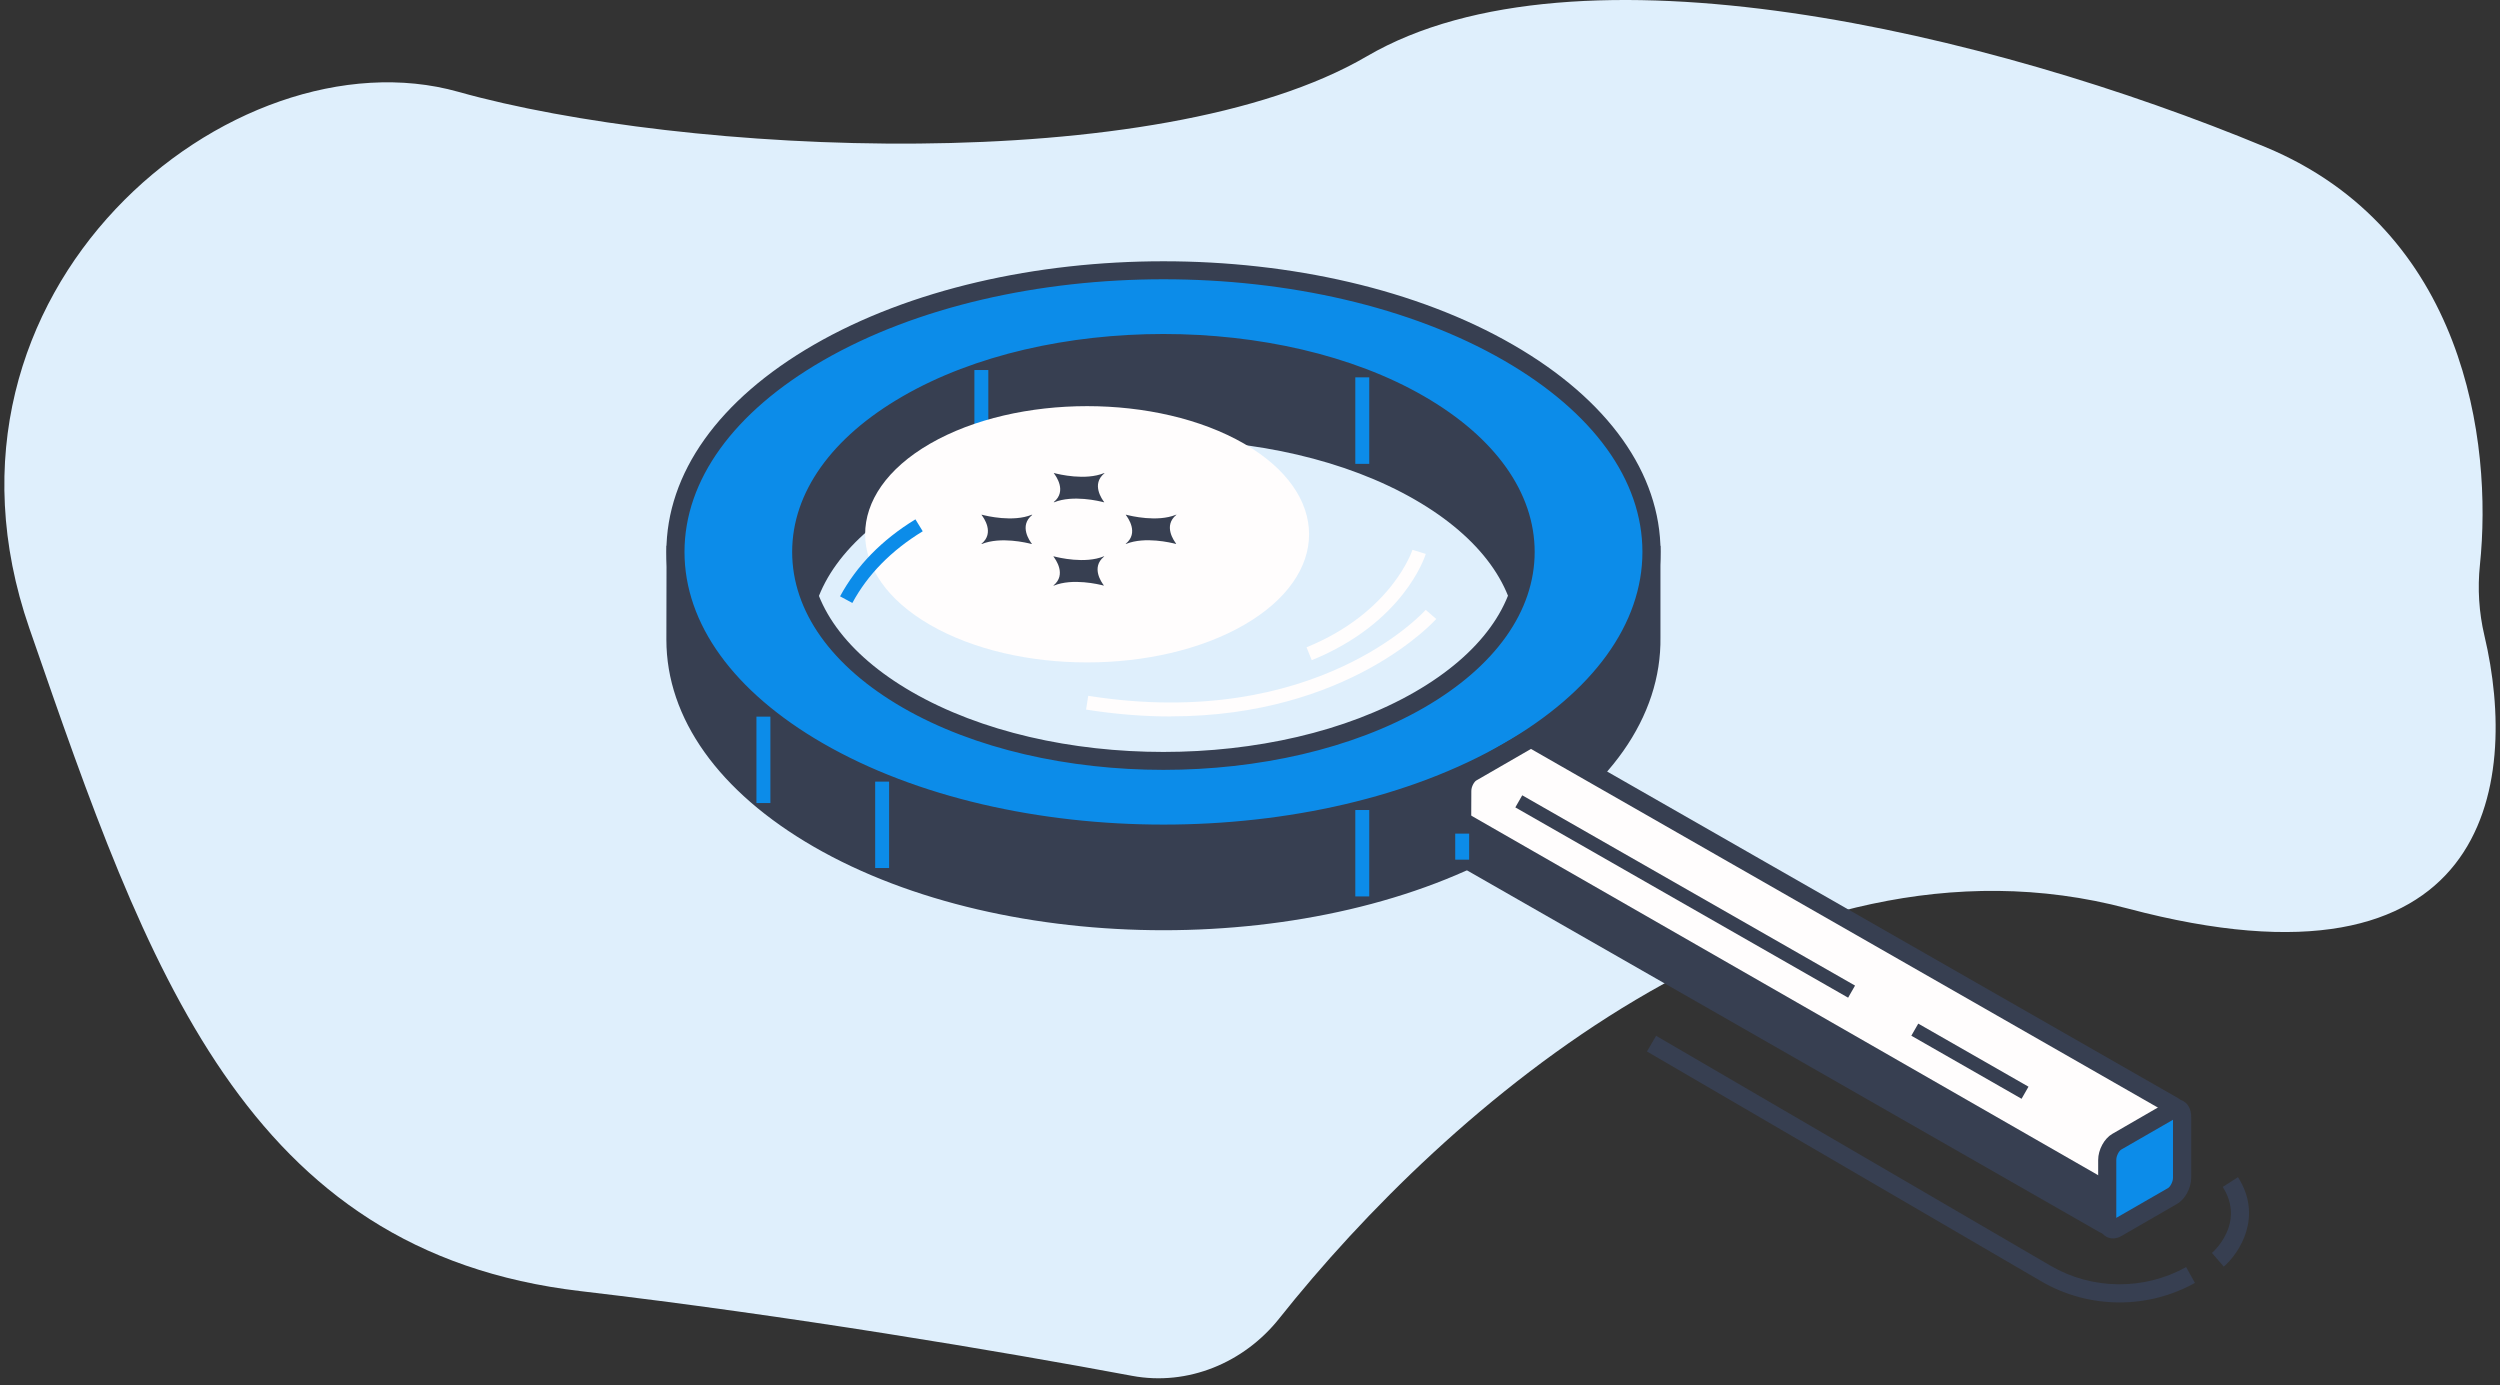 <svg width="287" height="159" viewBox="0 0 287 159" fill="none" xmlns="http://www.w3.org/2000/svg">
<rect x="0" y="0" width="287" height="159" fill="#333333" stroke="none"/>
<path d="M244.238 104.291C204.304 93.682 166.03 127.214 146.856 151.36C142.816 156.448 136.356 159.139 129.97 157.947C114.88 155.129 90.702 151.039 66.665 148.224C28.142 143.713 16.941 111.346 3.535 72.602L3.372 72.134C-10.107 33.183 26.814 3.291 52.6 10.537C78.386 17.784 132.889 20.501 156.917 6.461C180.945 -7.579 228.414 3.743 260.061 16.878C282.963 26.384 286.171 50.69 284.695 64.852C284.412 67.564 284.583 70.308 285.21 72.963C289.258 90.081 285.854 115.347 244.238 104.291Z" fill="#DFEFFC"/>
<path d="M243.32 149.52C246.31 149.52 249.3 148.77 251.98 147.28L250.97 145.46C246.14 148.15 240.18 148.09 235.41 145.31L190.12 118.91L189.07 120.71L234.36 147.11C237.11 148.71 240.22 149.52 243.32 149.52Z" fill="#373F51"/>
<path d="M255.29 145.41C257.11 143.83 259.81 139.65 256.92 135.14L255.17 136.26C257.81 140.4 254.09 143.7 253.93 143.84L255.29 145.41Z" fill="#373F51"/>
<path d="M189.57 72.94V63.91L187.33 64.34C184.78 59.3 180.06 54.54 173.17 50.57C161.89 44.05 148.34 33.04 133.56 33.25C119.68 33.44 104.54 44.45 93.94 50.57C87.05 54.55 82.33 59.31 79.78 64.36L77.55 63.92L77.53 73.44C77.53 81.72 83 90 93.94 96.32C115.82 108.95 151.29 108.95 173.17 96.32C184.33 89.88 189.78 81.39 189.56 72.95L189.57 72.94ZM162.97 90.41C154.85 95.1 143.55 89.06 132.91 89.06C122.27 89.06 112.29 95.1 104.17 90.41C87.93 81.04 87.93 65.84 104.17 56.46C120.41 47.09 146.73 47.09 162.97 56.46C179.21 65.83 179.21 81.03 162.97 90.41Z" fill="#373F51"/>
<path d="M93.43 97.21C82.52 90.91 76.5 82.47 76.5 73.43L76.52 62.64L79.23 63.18C82.02 58.09 86.91 53.43 93.43 49.66C95.27 48.6 97.24 47.39 99.32 46.12C109.34 39.99 121.8 32.36 133.56 32.2C133.7 32.2 133.84 32.2 133.98 32.2C145.9 32.2 156.88 39.15 166.58 45.28C169.07 46.86 171.43 48.35 173.7 49.66C180.22 53.42 185.11 58.08 187.9 63.17L190.62 62.65V73.15C190.75 82.29 184.75 90.83 173.7 97.21C162.64 103.6 148.1 106.79 133.57 106.79C119.04 106.79 104.5 103.6 93.43 97.21ZM188.54 65.17L186.77 65.51L186.42 64.81C183.89 59.82 179.14 55.2 172.68 51.47C170.36 50.13 167.99 48.63 165.48 47.04C156.02 41.06 145.31 34.28 133.99 34.28C133.86 34.28 133.73 34.28 133.6 34.28C122.42 34.44 110.22 41.9 100.42 47.9C98.32 49.18 96.34 50.4 94.49 51.47C88.02 55.2 83.27 59.82 80.74 64.82L80.38 65.52L78.61 65.17V73.43C78.6 81.68 84.24 89.48 94.48 95.4C116.04 107.84 151.11 107.84 172.67 95.4C183.13 89.36 188.76 81.39 188.54 72.96L188.52 72.12H188.54V65.16V65.17ZM144.57 91.71C140.72 90.92 136.74 90.11 132.91 90.11C129.08 90.11 125.21 90.94 121.51 91.75C115.11 93.14 109.07 94.46 103.64 91.32C95.45 86.59 90.94 80.24 90.94 73.45C90.94 66.66 95.45 60.3 103.64 55.57C120.14 46.05 146.99 46.05 163.48 55.57C171.67 60.3 176.18 66.65 176.18 73.45C176.18 80.25 171.67 86.6 163.48 91.32C161.02 92.74 158.34 93.25 155.5 93.25C152.05 93.25 148.36 92.5 144.56 91.72L144.57 91.71ZM144.99 89.67C151.51 91.01 157.67 92.27 162.45 89.51C169.97 85.17 174.11 79.46 174.11 73.44C174.11 67.42 169.97 61.71 162.45 57.37C146.53 48.18 120.62 48.18 104.69 57.37C97.17 61.71 93.03 67.42 93.03 73.44C93.03 79.46 97.17 85.17 104.69 89.51C109.42 92.24 114.82 91.07 121.08 89.71C124.88 88.88 128.82 88.02 132.92 88.02C137.02 88.02 141.04 88.86 145 89.67H144.99Z" fill="#373F51"/>
<path d="M173.18 40.49C151.3 27.86 115.83 27.86 93.95 40.49C72.07 53.12 72.07 73.6 93.95 86.23C115.83 98.86 151.3 98.86 173.18 86.23C195.06 73.6 195.06 53.12 173.18 40.49ZM162.97 80.34C146.73 89.71 120.41 89.71 104.17 80.34C87.93 70.97 87.93 55.77 104.17 46.39C120.41 37.02 146.73 37.02 162.97 46.39C179.21 55.76 179.21 70.96 162.97 80.34Z" fill="#0C8CE9"/>
<path d="M93.43 87.13C82.51 80.83 76.5 72.39 76.5 63.36C76.5 54.33 82.51 45.89 93.43 39.58C115.56 26.8 151.57 26.8 173.7 39.58C184.62 45.88 190.63 54.33 190.63 63.35C190.63 72.37 184.62 80.82 173.7 87.12C162.63 93.51 148.1 96.7 133.57 96.7C119.04 96.7 104.5 93.51 93.43 87.12V87.13ZM94.47 41.39C84.23 47.3 78.58 55.11 78.58 63.36C78.58 71.61 84.22 79.41 94.47 85.33C116.03 97.77 151.1 97.78 172.66 85.33C182.91 79.41 188.55 71.61 188.55 63.36C188.55 55.11 182.91 47.31 172.66 41.39C161.88 35.17 147.72 32.06 133.57 32.06C119.42 32.06 105.25 35.17 94.47 41.39ZM103.64 81.24C95.45 76.51 90.94 70.16 90.94 63.36C90.94 56.56 95.45 50.21 103.64 45.49C120.14 35.96 146.98 35.96 163.48 45.49C171.67 50.22 176.18 56.57 176.18 63.36C176.18 70.15 171.67 76.51 163.48 81.24C155.23 86 144.39 88.38 133.56 88.38C122.73 88.38 111.89 86 103.64 81.24ZM162.44 47.29C146.52 38.1 120.61 38.1 104.68 47.29C97.16 51.63 93.02 57.34 93.02 63.36C93.02 69.38 97.16 75.09 104.68 79.43C120.6 88.62 146.51 88.62 162.44 79.43C169.96 75.09 174.1 69.38 174.1 63.36C174.1 57.34 169.96 51.63 162.44 47.29Z" fill="#373F51"/>
<path d="M157.19 92.99H155.59V102.91H157.19V92.99Z" fill="#0C8CE9"/>
<path d="M88.44 82.27H86.84V92.19H88.44V82.27Z" fill="#0C8CE9"/>
<path d="M102.07 89.73H100.47V99.65H102.07V89.73Z" fill="#0C8CE9"/>
<path d="M157.19 43.32H155.59V53.25H157.19V43.32Z" fill="#0C8CE9"/>
<path d="M113.46 42.48H111.86V52.41H113.46V42.48Z" fill="#0C8CE9"/>
<path d="M142.82 50.93C132.87 45.19 116.74 45.19 106.78 50.93C96.83 56.67 96.83 65.99 106.78 71.74C116.73 77.48 132.86 77.48 142.82 71.74C152.77 65.99 152.77 56.68 142.82 50.93Z" fill="#FFFDFD"/>
<path d="M249.76 127.87C249.94 127.56 249.83 127.16 249.52 126.98L176.03 84.93C176.03 84.93 175.61 84.84 175.35 84.99L168.94 88.69C168.34 89.04 167.85 89.97 167.85 90.78V97.79C167.85 98.14 167.95 98.39 168.11 98.55L241.59 140.58C241.9 140.76 242.29 140.65 242.47 140.34L249.75 127.86L249.76 127.87Z" fill="#FFFDFD"/>
<path d="M241.09 141.49L167.61 99.46L167.37 99.27C167.12 99.01 166.82 98.54 166.82 97.79V90.78C166.82 89.61 167.52 88.32 168.43 87.79L174.84 84.09C175.4 83.77 176.07 83.88 176.26 83.92L176.42 83.95L250.05 126.07C250.44 126.3 250.72 126.66 250.84 127.1C250.96 127.54 250.9 128 250.67 128.39L243.39 140.87C243.08 141.41 242.51 141.7 241.93 141.7C241.65 141.7 241.36 141.63 241.1 141.48L241.09 141.49ZM175.75 85.98L169.48 89.6C169.25 89.73 168.91 90.29 168.91 90.79L168.88 97.79L241.79 139.49L248.67 127.69L175.76 85.98H175.75Z" fill="#373F51"/>
<path d="M249.41 137.29L243.01 140.99C242.4 141.34 241.92 140.97 241.92 140.16V133.16C241.92 132.35 242.41 131.42 243.01 131.07L249.41 127.37C250.02 127.02 250.5 127.39 250.5 128.2V135.21C250.5 136.01 250.01 136.95 249.41 137.3V137.29Z" fill="#0C8CE9"/>
<path d="M241.77 141.95C241.2 141.62 240.87 140.97 240.87 140.16V133.16C240.87 131.99 241.57 130.7 242.49 130.17L248.89 126.47C249.48 126.13 250.12 126.11 250.65 126.41C251.22 126.74 251.55 127.39 251.55 128.2V135.21C251.55 136.38 250.85 137.67 249.94 138.2L243.53 141.9C243.22 142.08 242.89 142.17 242.57 142.17C242.29 142.17 242.02 142.1 241.77 141.96V141.95ZM248.89 136.39C249.12 136.26 249.46 135.7 249.46 135.2V128.55L243.52 131.97C243.29 132.1 242.95 132.66 242.95 133.16V139.81L248.89 136.39Z" fill="#373F51"/>
<path d="M167.86 93.04V97.79L241.91 140.16V135.51L167.86 93.04Z" fill="#373F51"/>
<path d="M174.753 91.3L173.959 92.689L212.164 114.534L212.959 113.145L174.753 91.3Z" fill="#373F51"/>
<path d="M220.216 117.511L219.421 118.9L232.076 126.141L232.871 124.752L220.216 117.511Z" fill="#373F51"/>
<path d="M134.4 82.24C154.89 82.24 164.77 71.18 164.88 71.06L163.67 70.01C163.55 70.15 151.1 84.01 124.93 79.88L124.68 81.46C128.15 82.01 131.39 82.25 134.4 82.25V82.24Z" fill="#FFFDFD"/>
<path d="M150.59 75.79C161.15 71.49 163.58 63.91 163.68 63.59L162.15 63.12C162.13 63.19 159.8 70.31 149.99 74.31L150.59 75.79Z" fill="#FFFDFD"/>
<path d="M97.85 69.22C99.6 65.97 102.31 63.2 105.93 60.99L105.09 59.62C101.23 61.98 98.33 64.96 96.44 68.46L97.85 69.22Z" fill="#0C8CE9"/>
<path d="M168.66 95.7H167.06V98.69H168.66V95.7Z" fill="#0C8CE9"/>
<path d="M126.74 63.9C125.22 65.14 126.48 66.89 126.72 67.2C126.73 67.22 126.71 67.23 126.68 67.22C126.15 67.08 123.13 66.35 120.98 67.23C120.95 67.24 120.92 67.23 120.94 67.21C122.46 65.97 121.18 64.21 120.94 63.9C120.93 63.88 120.95 63.87 120.98 63.87C121.51 64.01 124.56 64.75 126.71 63.87C126.74 63.86 126.78 63.87 126.75 63.9H126.74Z" fill="#373F51"/>
<path d="M118.48 59.13C116.96 60.37 118.22 62.12 118.46 62.43C118.47 62.44 118.44 62.46 118.42 62.45C117.89 62.31 114.87 61.58 112.72 62.45C112.69 62.46 112.66 62.45 112.68 62.42C114.2 61.18 112.92 59.42 112.68 59.11C112.67 59.09 112.7 59.08 112.72 59.09C113.25 59.23 116.3 59.97 118.45 59.09C118.48 59.08 118.51 59.09 118.49 59.11L118.48 59.13Z" fill="#373F51"/>
<path d="M135.04 59.11C133.52 60.35 134.78 62.1 135.02 62.41C135.03 62.43 135 62.44 134.98 62.44C134.45 62.3 131.43 61.57 129.28 62.44C129.25 62.45 129.21 62.44 129.24 62.42C130.76 61.18 129.48 59.42 129.24 59.11C129.23 59.09 129.26 59.08 129.28 59.09C129.81 59.23 132.86 59.97 135.01 59.09C135.04 59.08 135.08 59.09 135.05 59.12L135.04 59.11Z" fill="#373F51"/>
<path d="M126.78 54.34C125.26 55.58 126.52 57.33 126.76 57.64C126.77 57.66 126.75 57.67 126.72 57.66C126.19 57.52 123.17 56.79 121.02 57.66C120.99 57.67 120.96 57.66 120.98 57.63C122.5 56.39 121.22 54.63 120.98 54.33C120.97 54.31 121 54.3 121.02 54.31C121.55 54.45 124.6 55.19 126.75 54.31C126.78 54.3 126.81 54.31 126.79 54.33L126.78 54.34Z" fill="#373F51"/>
</svg>
